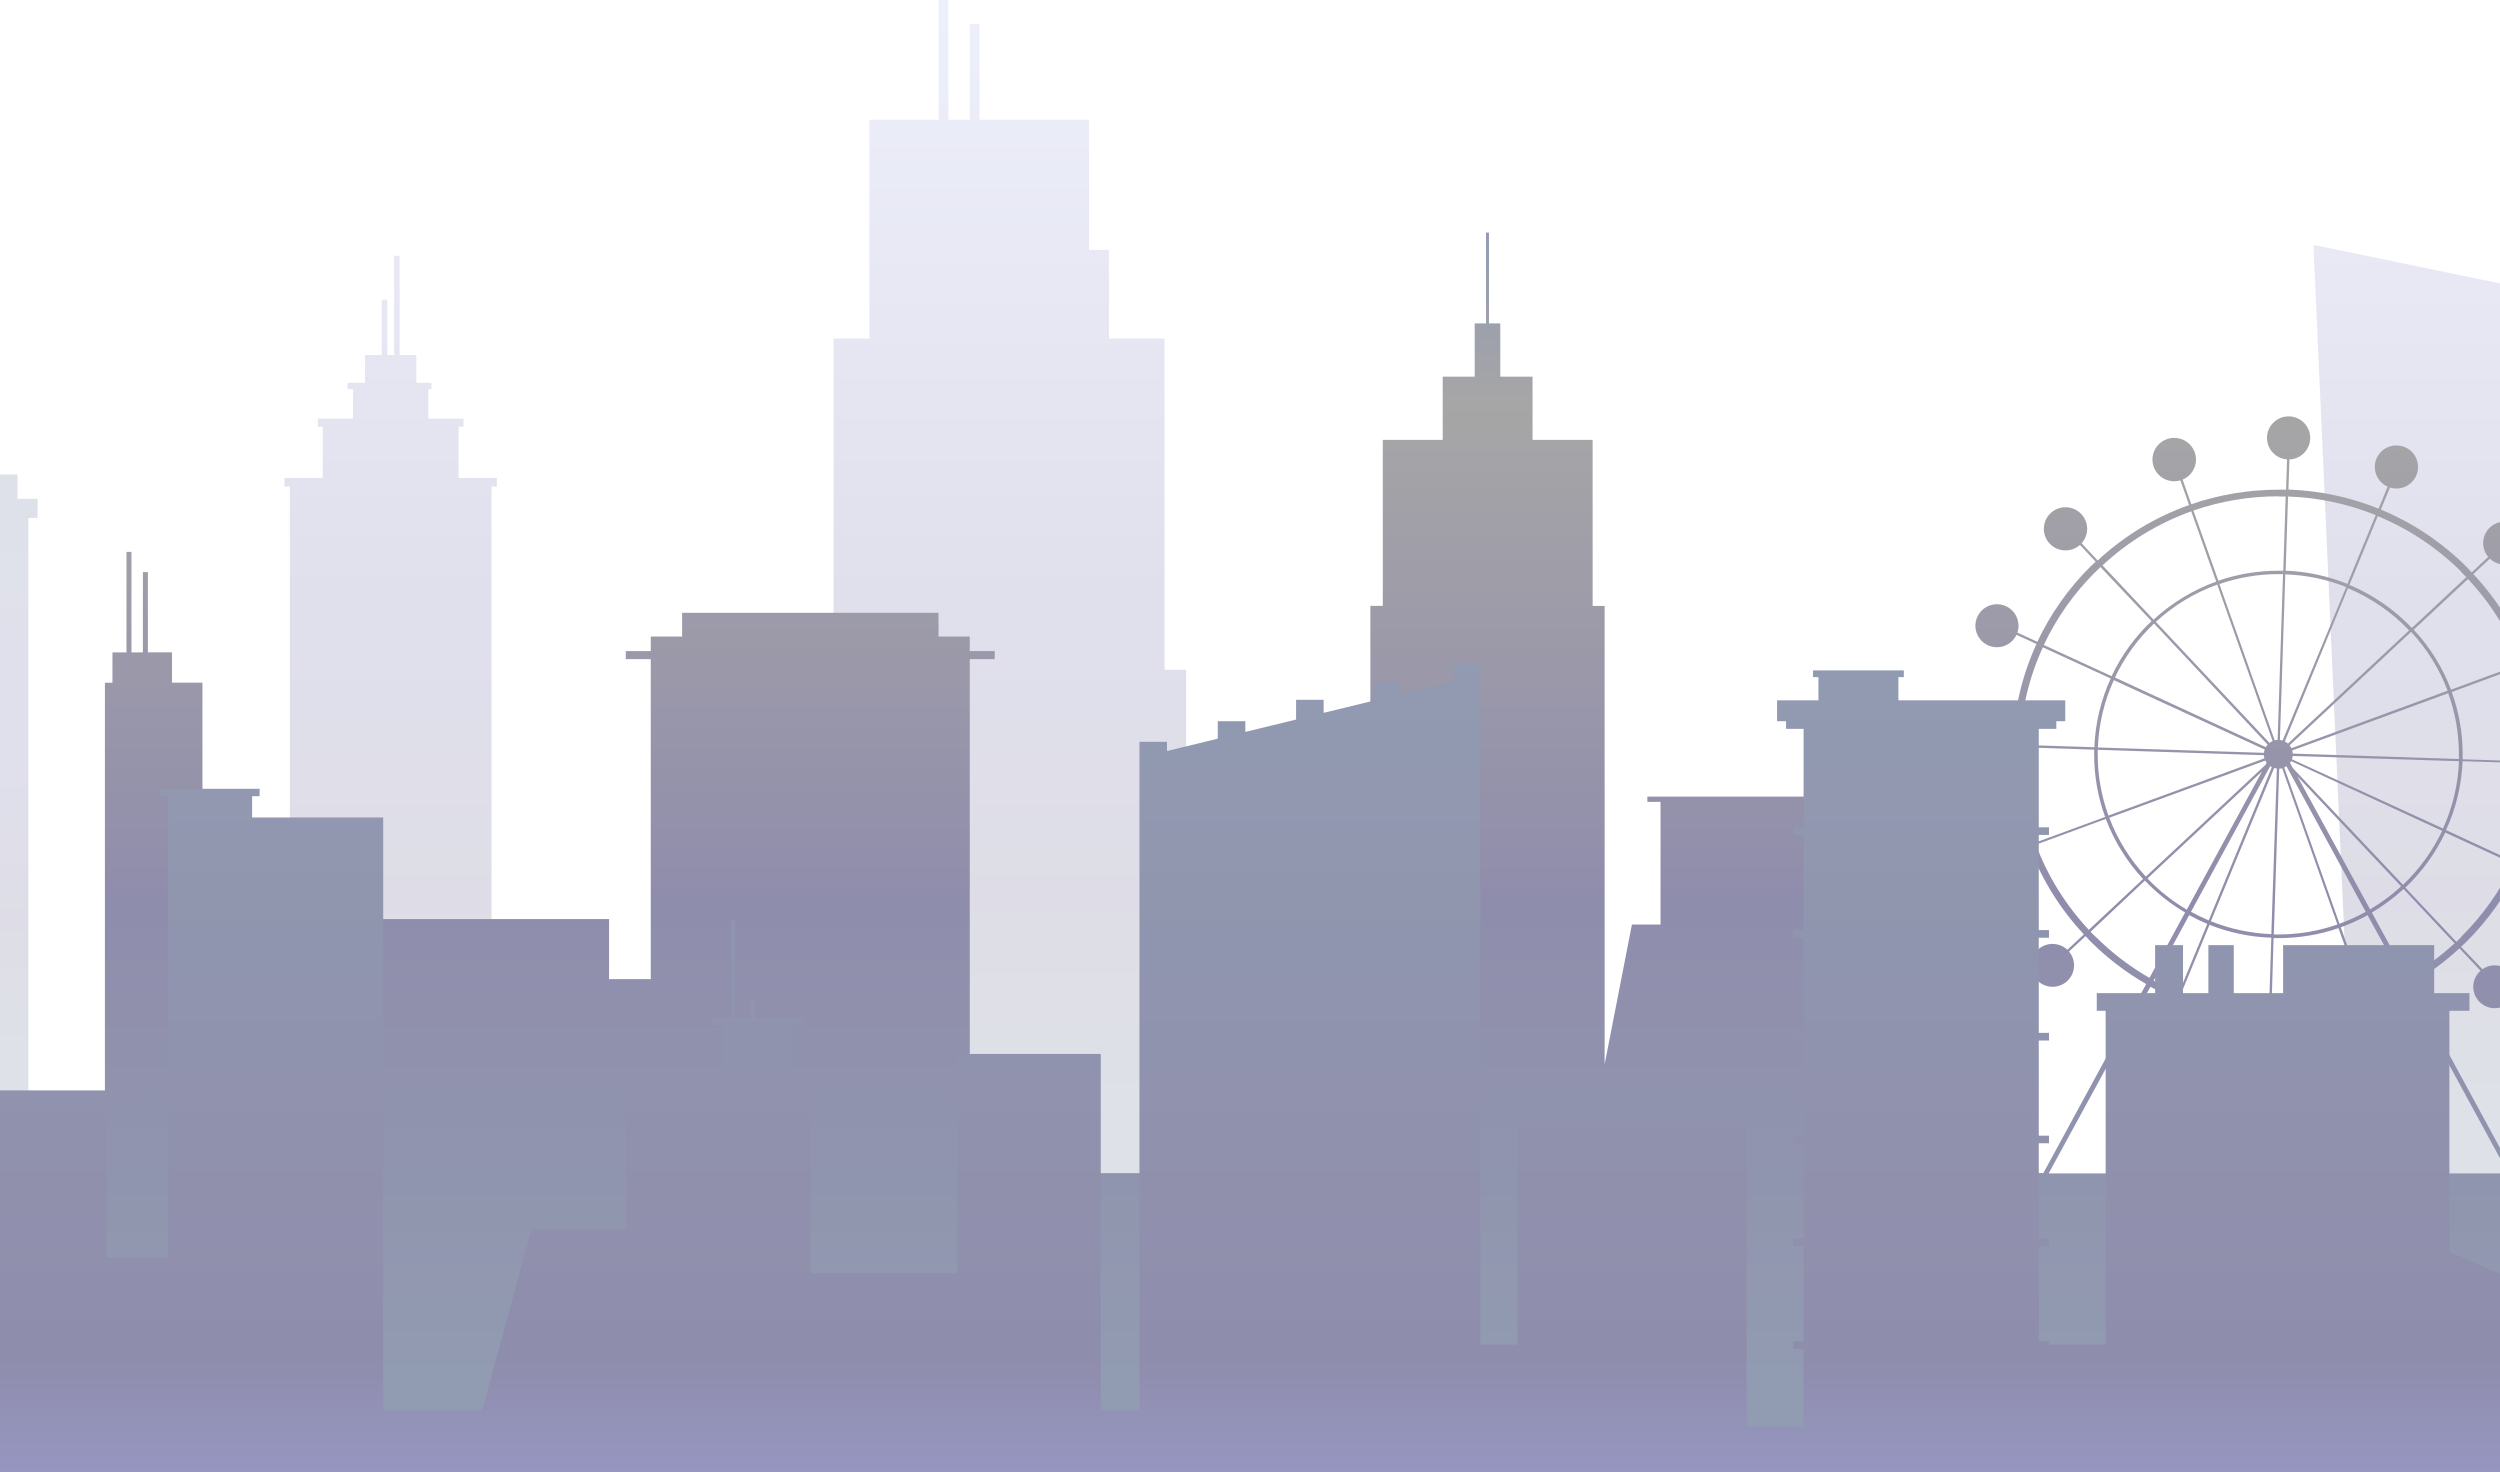 <svg width="360" height="212" viewBox="0 0 360 212" fill="none" xmlns="http://www.w3.org/2000/svg">
<g opacity="0.5">
<g opacity="0.3">
<path d="M-42.585 170.541H4.087V74.578H5.417V71.834H2.52V68.324H-20.445V62.994H-29.215L-30.53 59.512H-32.694V53.287H-33.183H-33.664V59.512H-37.683V62.994V67.006V68.324H-41.018V71.834H-43.915V74.578H-42.585V170.541Z" fill="url(#paint0_linear_373_2489)"/>
<path d="M390.607 176.158V47.147L333.138 35.262L339.435 176.158H170.801V96.45H167.696V48.752H159.689V35.978H156.821V17.237H141.05V3.467H139.648V17.237H136.557V0H135.156V17.237H125.186V48.752H120.032V96.45H115.618V176.158H70.779V70.058H71.548V68.833H66.035V61.454H66.746V60.279H61.679V56.038H62.132V55.128H59.953V51.123H57.869H57.545V36.831H57.323H57.035H56.748V51.123H55.77V43.157H55.547H55.26H54.972V51.123H52.564V55.128H50.048V56.038H50.839V60.279H45.771V61.454H46.483V68.833H40.962V70.058H41.739V176.158H-107.817V190.629H502.641V176.158H390.607Z" fill="url(#paint1_linear_373_2489)"/>
</g>
<path d="M491.679 189.182V176.158H473.292L466.341 124.885H465.298V118.723H461.647V124.885H460.77V122.578H458.211V124.885H452.863V119.511H451.425V115.779H441.01V119.511H439.572V124.885H438.135V155.69H428.833V77.544H425.793V60.408H424.829V77.544H422.515V53.767H421.537V77.537H419.532V64.642H418.554V77.537H400.584V133.001H380.615V168.929H361.969L347.162 141.706C349.684 140.259 352.033 138.531 354.163 136.555L357.196 139.786C356.592 140.319 356.221 141.065 356.16 141.867C356.1 142.668 356.355 143.462 356.873 144.079C357.39 144.695 358.129 145.087 358.931 145.169C359.733 145.252 360.536 145.02 361.169 144.522C361.802 144.023 362.216 143.299 362.321 142.502C362.427 141.705 362.216 140.898 361.734 140.254C361.252 139.609 360.537 139.177 359.741 139.049C358.945 138.922 358.13 139.109 357.47 139.571L354.386 136.34L355.155 135.624C358.312 132.485 360.895 128.822 362.789 124.799L366.174 126.353C365.982 127.138 366.104 127.966 366.515 128.663C366.926 129.359 367.593 129.868 368.374 130.082C369.156 130.295 369.991 130.197 370.7 129.807C371.41 129.417 371.939 128.766 372.175 127.993C372.411 127.221 372.335 126.387 371.964 125.669C371.593 124.951 370.955 124.405 370.186 124.149C369.418 123.892 368.579 123.945 367.849 124.295C367.118 124.645 366.554 125.265 366.275 126.024L362.932 124.483C365.009 119.941 366.167 115.036 366.34 110.048L369.977 110.162C370.022 110.967 370.38 111.722 370.975 112.268C371.57 112.814 372.355 113.106 373.164 113.084C373.972 113.062 374.74 112.726 375.303 112.148C375.867 111.57 376.183 110.796 376.183 109.99C376.183 109.184 375.867 108.41 375.303 107.833C374.74 107.255 373.972 106.919 373.164 106.897C372.355 106.874 371.57 107.167 370.975 107.713C370.38 108.258 370.022 109.014 369.977 109.818L366.34 109.704C366.34 109.35 366.34 108.995 366.34 108.636C366.346 104.194 365.575 99.784 364.061 95.605L367.102 94.487C367.427 95.219 368.026 95.795 368.771 96.093C369.516 96.392 370.348 96.389 371.091 96.085C371.834 95.781 372.428 95.201 372.749 94.467C373.069 93.733 373.089 92.904 372.805 92.156C372.522 91.407 371.956 90.798 371.229 90.459C370.502 90.119 369.671 90.076 368.912 90.337C368.154 90.599 367.527 91.145 367.166 91.86C366.805 92.575 366.738 93.402 366.979 94.165L363.996 95.282C362.242 90.605 359.58 86.317 356.161 82.666L358.541 80.446C359.126 80.999 359.905 81.303 360.711 81.293C361.518 81.283 362.289 80.96 362.86 80.392C363.431 79.824 363.758 79.057 363.77 78.253C363.783 77.449 363.48 76.672 362.927 76.087C362.373 75.502 361.613 75.155 360.807 75.121C360.001 75.086 359.213 75.365 358.611 75.9C358.009 76.436 357.64 77.183 357.582 77.986C357.525 78.787 357.784 79.58 358.303 80.195L355.924 82.416L355.205 81.649C351.668 78.11 347.467 75.299 342.842 73.375L344.15 70.201C344.923 70.444 345.76 70.377 346.485 70.014C347.209 69.651 347.762 69.021 348.028 68.258C348.293 67.495 348.249 66.658 347.905 65.927C347.561 65.195 346.945 64.626 346.186 64.341C345.428 64.055 344.588 64.076 343.845 64.398C343.102 64.72 342.514 65.319 342.207 66.066C341.899 66.814 341.896 67.651 342.199 68.401C342.501 69.15 343.085 69.752 343.826 70.079L342.518 73.246C338.385 71.58 333.992 70.649 329.536 70.495L329.68 66.153H329.781C330.585 66.096 331.335 65.73 331.874 65.132C332.413 64.534 332.697 63.751 332.669 62.948C332.64 62.145 332.299 61.385 331.719 60.827C331.139 60.269 330.364 59.957 329.558 59.957C328.752 59.957 327.977 60.269 327.397 60.827C326.817 61.385 326.476 62.145 326.448 62.948C326.419 63.751 326.704 64.534 327.242 65.132C327.781 65.73 328.531 66.096 329.335 66.153L329.191 70.516H328.12C323.842 70.51 319.593 71.217 315.548 72.608L314.298 69.062C315.051 68.748 315.651 68.153 315.971 67.405C316.291 66.656 316.305 65.813 316.011 65.054C315.716 64.295 315.136 63.681 314.394 63.342C313.652 63.002 312.807 62.965 312.038 63.237C311.269 63.51 310.636 64.071 310.276 64.801C309.915 65.531 309.855 66.372 310.107 67.146C310.359 67.92 310.905 68.565 311.627 68.944C312.349 69.323 313.191 69.407 313.974 69.177L315.225 72.723C310.338 74.464 305.859 77.182 302.064 80.711L299.756 78.225C300.298 77.621 300.582 76.831 300.548 76.022C300.515 75.213 300.166 74.449 299.575 73.893C298.985 73.336 298.201 73.031 297.388 73.043C296.576 73.054 295.8 73.38 295.225 73.953C294.651 74.525 294.323 75.299 294.312 76.108C294.301 76.918 294.607 77.7 295.165 78.288C295.724 78.876 296.49 79.224 297.302 79.258C298.113 79.292 298.906 79.008 299.512 78.468L301.776 80.883L301.007 81.599C297.853 84.736 295.272 88.397 293.38 92.417L290.505 91.091C290.763 90.328 290.711 89.494 290.362 88.767C290.012 88.041 289.392 87.479 288.634 87.2C287.875 86.922 287.037 86.95 286.299 87.278C285.56 87.606 284.979 88.207 284.679 88.956C284.378 89.704 284.383 90.539 284.691 91.284C284.999 92.029 285.586 92.625 286.328 92.945C287.07 93.265 287.908 93.284 288.664 92.999C289.42 92.713 290.034 92.144 290.376 91.414L293.251 92.732C291.174 97.274 290.016 102.179 289.844 107.168L286.142 107.046C286.097 106.241 285.739 105.486 285.144 104.94C284.549 104.395 283.763 104.102 282.955 104.124C282.147 104.147 281.379 104.482 280.815 105.06C280.252 105.638 279.936 106.412 279.936 107.218C279.936 108.024 280.252 108.798 280.815 109.376C281.379 109.953 282.147 110.289 282.955 110.312C283.763 110.334 284.549 110.041 285.144 109.496C285.739 108.95 286.097 108.195 286.142 107.39L289.844 107.512C289.844 107.865 289.844 108.221 289.844 108.579C289.837 113.022 290.608 117.432 292.122 121.611L289.082 122.728C288.756 121.995 288.156 121.417 287.409 121.118C286.662 120.819 285.828 120.822 285.083 121.126C284.339 121.43 283.742 122.012 283.422 122.748C283.101 123.483 283.08 124.315 283.365 125.065C283.649 125.815 284.216 126.426 284.945 126.766C285.673 127.106 286.506 127.15 287.267 126.887C288.027 126.625 288.655 126.077 289.017 125.361C289.379 124.644 289.446 123.816 289.204 123.051L292.245 121.933C293.998 126.611 296.661 130.898 300.08 134.549L297.7 136.77C297.115 136.217 296.336 135.913 295.53 135.923C294.723 135.933 293.952 136.256 293.381 136.824C292.81 137.391 292.483 138.159 292.471 138.962C292.458 139.766 292.761 140.543 293.314 141.128C293.868 141.713 294.628 142.06 295.434 142.095C296.24 142.13 297.028 141.85 297.63 141.315C298.232 140.78 298.601 140.032 298.659 139.23C298.716 138.428 298.457 137.635 297.938 137.021L300.317 134.8L301.036 135.566C303.426 137.952 306.12 140.014 309.05 141.699L294.243 168.922H282.232V150.496H277.344V115.471H279.241V114.712H237.22V115.471H239.117V133.13H234.998L231.067 153.262V87.252H229.341V63.345H220.687V54.239H216.043V46.567H214.412V33.492H213.988V46.567H212.356V54.239H207.748V63.338H199.123V87.244H197.333V130.645H183.956V168.929H139.648V94.917H143.242V93.749H139.648V91.665H135.148V88.24H98.223V91.665H93.709V93.749H90.115V94.917H93.709V140.997H87.707V132.35H50.422V142.909H42.3V162.568H29.152V98.306H24.768V93.936H21.296V82.387H20.577V93.943H18.931V79.471H18.212V93.943H16.192V98.313H15.107V162.568H-12.122V124.885H-10.842V122.334H-19.245V115.414H-23.263V122.334H-26.915V115.414H-30.566V122.334H-37.675V115.414H-59.427V122.334H-64.509V124.885H-61.633V139.084H-69.655V171.122H-80.689V162.568H-92.966V181.194H-107.81V189.154H-129.719V211.971H511.23V189.182H491.679ZM346.68 140.825L341.548 131.404C343.186 130.44 344.716 129.304 346.112 128.015L353.459 135.831C351.391 137.746 349.112 139.421 346.666 140.825H346.68ZM327.481 110.592C327.607 110.633 327.737 110.662 327.869 110.678L327.071 134.513C324.084 134.4 321.138 133.773 318.366 132.658L327.481 110.592ZM318.057 132.536C317.184 132.17 316.332 131.756 315.505 131.296L326.913 110.327L327.143 110.463L318.057 132.536ZM328.207 110.7C328.35 110.693 328.492 110.671 328.631 110.635L336.588 133.13C333.861 134.076 330.994 134.561 328.106 134.563H327.43L328.207 110.7ZM328.926 110.521C329.038 110.47 329.147 110.41 329.249 110.341L340.664 131.304C339.451 131.974 338.187 132.547 336.883 133.016L328.926 110.521ZM330.845 111.824L345.76 127.636C344.394 128.894 342.898 130.003 341.296 130.945L330.845 111.824ZM330.191 110.628L329.759 109.84C329.827 109.768 329.889 109.691 329.946 109.611L351.669 119.64C350.289 122.557 348.378 125.192 346.033 127.413L330.191 110.628ZM330.033 109.331C330.09 109.179 330.128 109.02 330.148 108.858L354.091 109.611C353.965 112.96 353.183 116.253 351.791 119.304L330.033 109.331ZM330.155 108.515C330.147 108.362 330.123 108.211 330.083 108.063L352.538 99.825C353.563 102.645 354.086 105.622 354.084 108.622C354.084 108.847 354.084 109.071 354.084 109.295L330.155 108.515ZM329.961 107.741C329.891 107.593 329.804 107.453 329.702 107.325L347.198 90.984C349.484 93.444 351.271 96.322 352.459 99.459L329.961 107.741ZM329.465 107.075C329.328 106.953 329.176 106.849 329.012 106.767L338.105 84.701C341.432 86.097 344.433 88.166 346.917 90.776L329.465 107.075ZM328.695 106.63C328.569 106.59 328.439 106.561 328.307 106.544L329.084 82.71C332.091 82.805 335.059 83.423 337.853 84.536L328.695 106.63ZM327.977 106.537C327.833 106.544 327.691 106.566 327.553 106.602L319.595 84.106C322.323 83.161 325.19 82.676 328.077 82.674H328.753L327.977 106.537ZM327.258 106.716C327.099 106.786 326.949 106.875 326.812 106.981L310.445 89.551C313.002 87.191 316.009 85.367 319.286 84.185L327.258 106.716ZM326.539 107.218C326.437 107.332 326.348 107.457 326.273 107.59L304.551 97.561C305.93 94.644 307.841 92.009 310.186 89.788L326.539 107.218ZM326.122 107.934C326.065 108.087 326.027 108.246 326.007 108.407L302.092 107.633C302.219 104.284 303 100.991 304.392 97.94L326.122 107.934ZM326 108.751C326.007 108.904 326.031 109.055 326.072 109.202L303.616 117.441C302.592 114.62 302.069 111.643 302.071 108.644C302.071 108.419 302.071 108.195 302.071 107.97L326 108.751ZM326.194 109.525C326.25 109.643 326.318 109.756 326.395 109.861L326.252 110.119L309 126.231C306.714 123.771 304.927 120.893 303.738 117.756L326.194 109.525ZM325.727 111.087L314.894 130.988C312.807 129.76 310.9 128.248 309.23 126.496L325.727 111.087ZM315.247 131.784C316.09 132.251 316.959 132.672 317.849 133.044L313.766 142.952C312.52 142.437 311.303 141.853 310.121 141.204L315.247 131.784ZM318.165 133.173C321.003 134.302 324.017 134.929 327.071 135.029L326.719 145.718C322.387 145.566 318.115 144.659 314.096 143.038L318.165 133.173ZM327.394 135.086H328.113C331.048 135.09 333.964 134.605 336.739 133.653L340.333 143.755C336.402 145.107 332.272 145.795 328.113 145.789H327.078L327.394 135.086ZM337.07 133.532C338.401 133.053 339.692 132.468 340.93 131.784L346.062 141.133C344.326 142.086 342.516 142.898 340.649 143.561L337.07 133.532ZM354.436 134.907L353.717 135.624L346.371 127.815C348.764 125.549 350.714 122.859 352.122 119.884L361.883 124.376C360.033 128.276 357.515 131.825 354.443 134.864L354.436 134.907ZM362.005 124.068L352.229 119.533C353.666 116.412 354.474 113.041 354.609 109.611L365.333 109.955C365.169 114.816 364.043 119.598 362.02 124.025L362.005 124.068ZM365.348 108.651C365.348 108.995 365.348 109.338 365.348 109.682L354.623 109.338C354.623 109.109 354.623 108.87 354.623 108.622C354.626 105.561 354.093 102.524 353.049 99.645L363.112 95.942C364.593 100.002 365.352 104.288 365.355 108.608L365.348 108.651ZM355.392 83.383C358.712 86.922 361.301 91.077 363.012 95.612L352.948 99.316C351.735 96.115 349.912 93.179 347.579 90.669L355.392 83.383ZM354.429 82.387L355.148 83.103L347.313 90.425C344.777 87.762 341.715 85.652 338.32 84.228L342.403 74.32C346.906 76.185 350.997 78.914 354.443 82.351L354.429 82.387ZM329.479 71.498C333.811 71.647 338.083 72.552 342.101 74.17L338.018 84.078C335.19 82.937 332.183 82.295 329.134 82.179L329.479 71.498ZM328.099 71.498H329.134L328.789 82.186H328.07C325.135 82.183 322.22 82.668 319.444 83.619L315.85 73.518C319.79 72.158 323.93 71.465 328.099 71.469V71.498ZM315.541 73.647L319.135 83.748C315.791 84.956 312.723 86.819 310.114 89.229L302.768 81.413C306.458 77.975 310.815 75.325 315.57 73.625L315.541 73.647ZM301.747 82.373L302.466 81.656L309.82 89.437C307.427 91.703 305.477 94.392 304.069 97.367L294.308 92.875C296.154 88.963 298.672 85.401 301.747 82.351V82.373ZM294.178 93.212L303.94 97.704C302.517 100.818 301.719 104.179 301.589 107.598L290.864 107.254C291.03 102.394 292.156 97.615 294.178 93.191V93.212ZM290.836 108.629C290.836 108.285 290.836 107.941 290.836 107.598L301.56 107.949C301.56 108.178 301.56 108.417 301.56 108.665C301.557 111.726 302.09 114.763 303.135 117.642L293.071 121.346C291.585 117.262 290.828 112.951 290.836 108.608V108.629ZM300.791 133.897C297.467 130.347 294.878 126.18 293.172 121.632L303.235 117.928C304.448 121.129 306.272 124.065 308.605 126.575L300.791 133.897ZM301.754 134.893L301.036 134.176L308.863 126.805C310.571 128.596 312.521 130.141 314.657 131.397L309.525 140.818C306.682 139.181 304.067 137.18 301.747 134.864L301.754 134.893ZM309.661 142.093C310.876 142.76 312.126 143.36 313.406 143.891L312.098 147.065C311.325 146.822 310.488 146.889 309.763 147.251C309.039 147.614 308.486 148.244 308.221 149.008C307.955 149.771 307.999 150.607 308.343 151.339C308.687 152.07 309.303 152.639 310.062 152.925C310.82 153.21 311.66 153.19 312.403 152.868C313.146 152.545 313.734 151.947 314.042 151.199C314.349 150.452 314.352 149.614 314.049 148.865C313.747 148.116 313.163 147.513 312.422 147.186L313.701 143.998C317.834 145.664 322.228 146.595 326.683 146.749L326.575 149.995C325.768 150.039 325.01 150.396 324.462 150.99C323.915 151.583 323.621 152.365 323.643 153.171C323.666 153.976 324.003 154.742 324.582 155.303C325.162 155.865 325.939 156.18 326.748 156.18C327.556 156.18 328.333 155.865 328.913 155.303C329.492 154.742 329.829 153.976 329.852 153.171C329.874 152.365 329.58 151.583 329.033 150.99C328.485 150.396 327.727 150.039 326.92 149.995L327.028 146.749H328.099C332.374 146.774 336.623 146.087 340.671 144.715L341.785 147.874C341.051 148.216 340.479 148.829 340.191 149.584C339.904 150.339 339.923 151.176 340.245 151.918C340.566 152.659 341.166 153.246 341.915 153.553C342.664 153.861 343.504 153.866 344.257 153.566C345.009 153.266 345.615 152.685 345.944 151.947C346.274 151.209 346.302 150.372 346.022 149.614C345.742 148.856 345.177 148.237 344.446 147.888C343.715 147.539 342.877 147.488 342.109 147.745L340.994 144.6C342.913 143.918 344.774 143.081 346.558 142.1L361.186 168.965H295.012L309.661 142.093Z" fill="url(#paint2_linear_373_2489)"/>
<path d="M498.22 199.097L493.699 168.937H484.44V143.905H485.591V141.641H481.098V131.891H480.544V141.641H477.439V133.653H476.893V141.641H458.175V143.905H459.455V194.692H438.084V171.946H425.915V116.044H427.029V113.3H424.599V109.79H421.803V108.472V104.453V100.971H418.425V94.745H418.022H417.612V100.971H415.794L414.694 104.453H407.333V109.79H388.055V113.3H385.625V116.044H386.74V152.416H370.609V188.151L352.711 180.249V145.56H355.601V143.01H350.519V136.096H328.767V143.01H321.666V136.096H318.007V143.01H314.355V136.096H310.337V143.01H301.934V145.56H303.214V193.638H295.055V193.137H293.582V179.432H295.055V178.336H293.582V164.631H295.055V163.535H293.582V149.837H295.055V148.734H293.582V135.036H295.055V133.933H293.582V120.235H295.055V119.132H293.582V104.954H296.112V103.851H297.398V100.849H273.369V97.503H274.152V96.536H261.07V97.503H261.853V100.849H255.901V103.851H257.188V104.954H259.718V119.132H258.238V120.235H259.718V133.933H258.238V135.036H259.718V148.734H258.238V149.837H259.718V163.535H258.238V164.631H259.718V178.336H258.238V179.432H259.718V193.137H258.238V194.233H259.718V205.431H251.517V162.167H218.516V193.638H213.161V95.598H209.193V98.12L201.883 99.903V98.263H197.915V100.871L190.605 102.647V100.77H186.637V103.614L179.327 105.398V103.851H175.359V106.365L168.048 108.149V106.817H164.081V203.095H158.51V151.764H137.851V183.329H116.682V156.414H114.073V147.573H115.618V146.685H108.768V143.905H108.035V146.685H105.842V132.414H105.296V146.685H102.442V147.573H104.124V156.414H90.151V176.946H76.544L69.435 203.095H55.181V117.713H36.305V114.654H37.383V113.587H23.086V114.654H24.207V117.713V122.635V181.108H15.308V159.014H18.471V157.016H-3.927V143.669H-8.197V140.925H-17.736V143.669H-25.492V191.324H-50.945V155.977H-72.38V183.895H-90.983V201.763H-104.396V179.303H-122.035V198.446H-138V212H-122.035H-116.637H-107.817H-104.396H-90.983H-72.38H-66.133H-62.784H-50.945H-25.492H-17.736H-8.197H-3.927H12.778H15.308H24.207H39.13H46.483H55.181H90.151H98.223H111.852H116.682H138.218H144.004H164.081H166.064H168.048H175.359H179.327H186.637H189.951H190.605H197.915H201.883H208.172H209.193H211.177H213.161H218.516H245.788H249.691H251.517H259.718H274.152H287.371H293.582H303.214H327.143H352.445H352.711H370.609H380.615H386.74H390.607H420.552H425.915H432.327H438.084H459.455H475.347H478.596H484.44H520V199.097H498.22Z" fill="url(#paint3_linear_373_2489)"/>
</g>
<defs>
<linearGradient id="paint0_linear_373_2489" x1="-19.245" y1="170.541" x2="-19.245" y2="53.287" gradientUnits="userSpaceOnUse">
<stop stop-color="#201B59"/>
<stop offset="0.14" stop-color="#243763"/>
<stop offset="0.32" stop-color="#201B59"/>
<stop offset="0.55" stop-color="#2D2D84"/>
<stop offset="1" stop-color="#243763"/>
</linearGradient>
<linearGradient id="paint1_linear_373_2489" x1="197.412" y1="190.629" x2="197.412" y2="0" gradientUnits="userSpaceOnUse">
<stop stop-color="#201B59"/>
<stop offset="0.14" stop-color="#243763"/>
<stop offset="0.32" stop-color="#201B59"/>
<stop offset="0.55" stop-color="#2D2D84"/>
<stop offset="1" stop-color="#8694DD"/>
</linearGradient>
<linearGradient id="paint2_linear_373_2489" x1="190.756" y1="212" x2="190.756" y2="33.492" gradientUnits="userSpaceOnUse">
<stop offset="0.08" stop-color="#243763"/>
<stop offset="0.46" stop-color="#201B59"/>
<stop offset="0.86" stop-color="#4F4D4E"/>
<stop offset="1" stop-color="#243763"/>
</linearGradient>
<linearGradient id="paint3_linear_373_2489" x1="191" y1="94.745" x2="191" y2="212" gradientUnits="userSpaceOnUse">
<stop stop-color="#243763"/>
<stop offset="0.86" stop-color="#201B59"/>
<stop offset="1" stop-color="#2D2D84"/>
</linearGradient>
</defs>
</svg>
